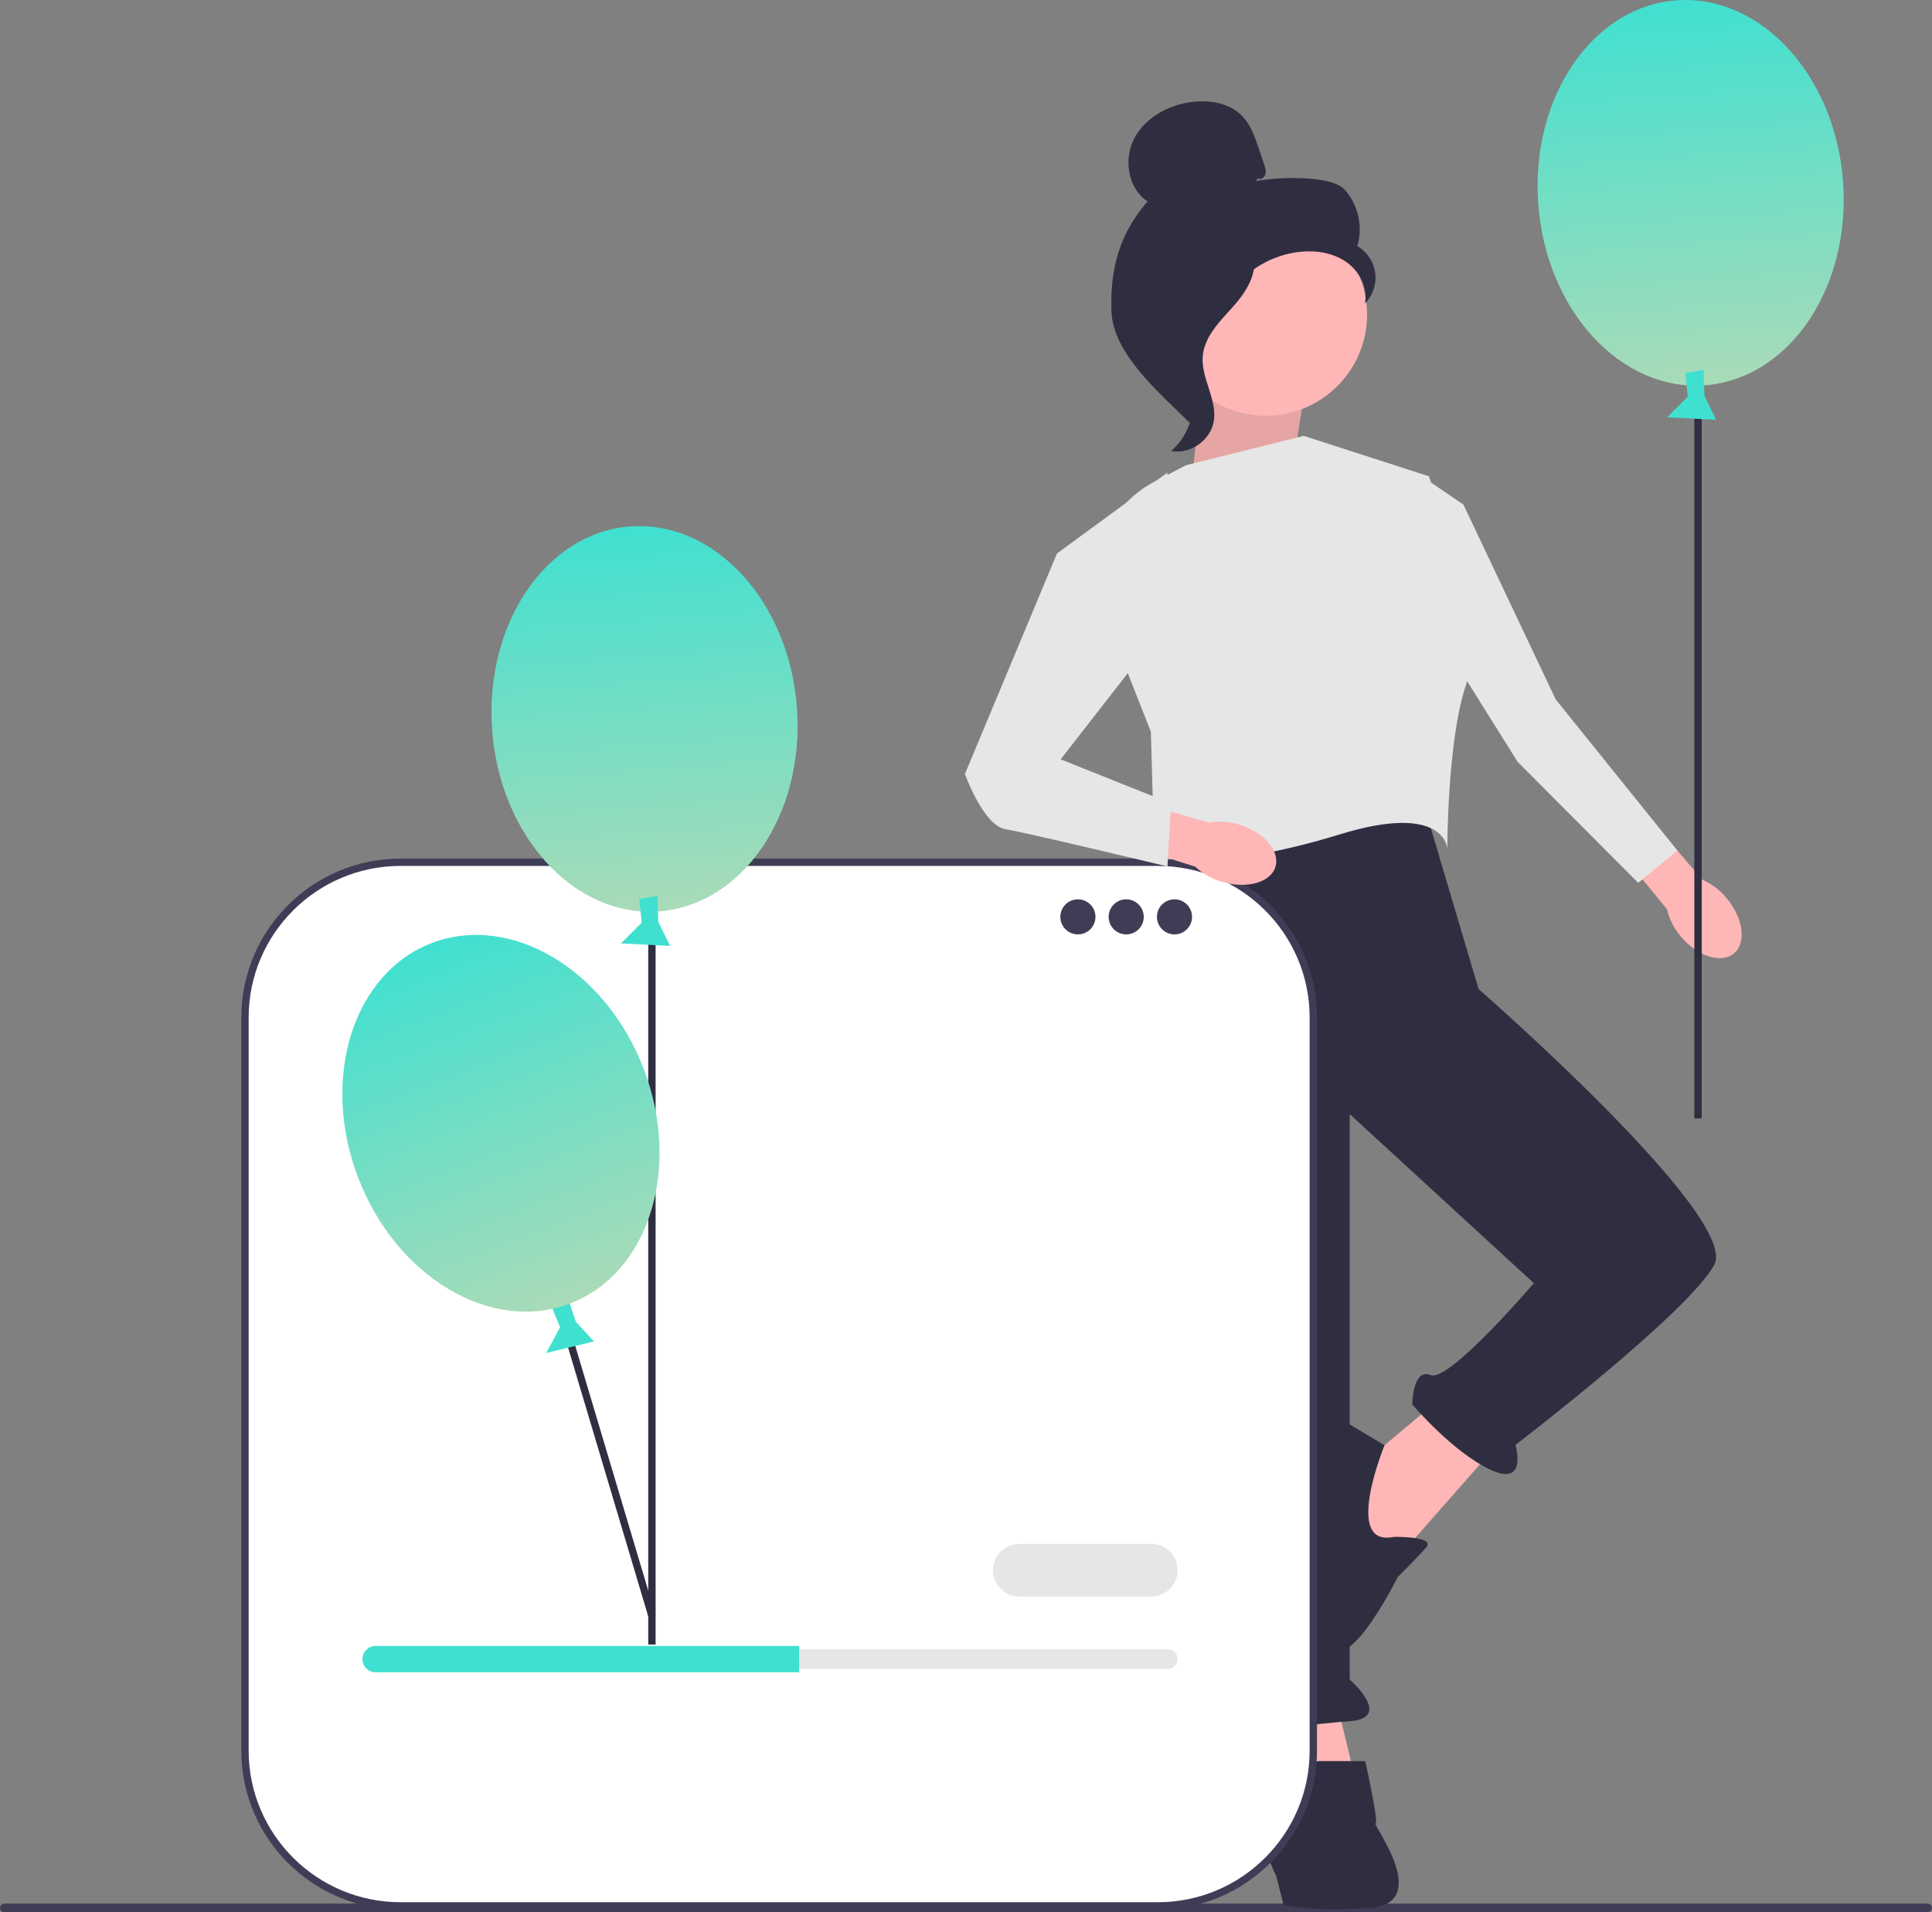 <svg width="390" height="386" viewBox="0 0 390 386" fill="none" xmlns="http://www.w3.org/2000/svg">
<rect x="0" y="0" width="390" height="386" fill="#808080" stroke="none"/>
<g clip-path="url(#clip0_726_2)">
<path d="M390 385.117C390 385.607 389.606 386 389.115 386H0.885C0.394 386 0 385.607 0 385.117C0 384.627 0.394 384.234 0.885 384.234H389.115C389.606 384.234 390 384.627 390 385.117Z" fill="#3F3D56"/>
<path d="M269.486 342.124L273.946 360.675L260.566 364.385L257.593 344.35L269.486 342.124Z" fill="#FFB6B6"/>
<path d="M291.043 282.019L276.92 293.892L268 307.99L280.637 316.153L302.193 291.666L291.043 282.019Z" fill="#FFB6B6"/>
<path d="M286.583 159.582L298.476 199.652C298.476 199.652 351.252 245.659 346.049 255.305C340.845 264.952 305.909 291.665 305.909 291.665C305.909 291.665 308.502 300.207 300.887 296.678C293.273 293.149 285.096 283.503 285.096 283.503C285.096 283.503 285.096 276.082 288.813 277.566C292.529 279.05 309.626 259.015 309.626 259.015L272.459 224.882V339.018C272.459 339.018 281.379 346.804 272.459 347.432C263.54 348.06 255.363 349.544 255.363 349.544C255.363 349.544 244.956 345.834 248.673 342.124L237.523 281.277L229.347 207.073L235.293 168.487L286.583 159.582Z" fill="#2F2E41"/>
<path d="M262.797 358.449C262.797 358.449 263.54 355.481 266.513 355.481H275.594C275.594 355.481 278.407 368.096 277.663 368.096C276.92 368.096 289.556 384.421 276.177 385.163C262.797 385.905 259.08 384.421 259.08 384.421L257.593 378.563C257.593 378.563 255.363 374.774 256.107 371.806C256.85 368.838 262.797 358.449 262.797 358.449Z" fill="#2F2E41"/>
<path d="M281.38 310.216C281.38 310.216 289.917 310.082 287.879 312.375C285.84 314.669 282.123 318.379 282.123 318.379C282.123 318.379 273.282 336.188 269.154 332.849C265.027 329.509 258.337 292.407 260.567 287.955C262.797 283.503 265.77 283.503 265.77 283.503L279.484 291.736C279.484 291.736 270.973 312.442 281.38 310.216Z" fill="#2F2E41"/>
<path d="M260.566 96.509L263.539 77.958L243.469 69.795L240.496 97.993L260.566 96.509Z" fill="#FFB6B6"/>
<path opacity="0.1" d="M260.566 96.509L263.539 77.958L243.469 69.795L240.496 97.993L260.566 96.509Z" fill="black"/>
<path d="M239.382 93.912L263.168 87.976L288.441 96.138C288.441 96.138 299.591 127.304 295.874 138.434C292.158 149.565 292.158 171.306 292.158 171.306C292.158 171.306 291.786 161.809 270.23 168.487C248.673 175.165 233.064 174.423 233.064 174.423L232.32 147.71L222.982 123.982C218.991 113.84 223.293 102.325 232.962 97.269L239.382 93.912Z" fill="#E6E6E6"/>
<path d="M348.571 181.326C351.928 185.34 352.574 190.322 350.014 192.454C347.455 194.586 342.66 193.06 339.303 189.044C337.94 187.458 336.977 185.569 336.495 183.536L322.489 166.349L329.312 160.837L343.644 177.581C345.562 178.419 347.252 179.702 348.571 181.326V181.326Z" fill="#FFB6B6"/>
<path d="M287.361 96.374L282.486 115.65L306.345 153.775L330.701 178.211L338.595 171.673L314.032 141.163L295.413 101.852L287.361 96.374Z" fill="#E6E6E6"/>
<path d="M344.158 77.77C361.148 76.516 373.634 58.106 372.046 36.649C370.457 15.192 355.396 -1.186 338.406 0.067C321.415 1.321 308.929 19.731 310.518 41.188C312.106 62.645 327.167 79.023 344.158 77.77Z" fill="url(#paint0_linear_726_2)"/>
<path d="M343.512 77.77H342.025V225.761H343.512V77.77Z" fill="#2F2E41"/>
<path d="M343.881 74.644L344.06 79.888L346.434 84.743L336.529 84.239L340.693 80.058L340.222 75.294L343.881 74.644Z" fill="#40E0D0"/>
<path d="M255.495 83.922C266.798 83.922 275.961 74.774 275.961 63.491C275.961 52.207 266.798 43.06 255.495 43.06C244.191 43.06 235.028 52.207 235.028 63.491C235.028 74.774 244.191 83.922 255.495 83.922Z" fill="#FFB6B6"/>
<path d="M253.861 36.022C254.453 36.367 255.246 35.845 255.436 35.188C255.626 34.53 255.405 33.831 255.186 33.183L254.081 29.918C253.298 27.602 252.467 25.206 250.771 23.443C248.211 20.783 244.142 20.106 240.48 20.596C235.776 21.226 231.136 23.768 228.949 27.973C226.762 32.177 227.693 38.043 231.645 40.666C226.013 47.11 224.049 54.292 224.359 62.838C224.669 71.385 233.999 79.25 240.083 85.27C241.442 84.448 242.677 80.595 241.93 79.195C241.183 77.796 242.253 76.174 241.328 74.885C240.402 73.595 239.628 75.648 240.564 74.366C241.154 73.557 238.85 71.696 239.728 71.212C243.972 68.87 245.383 63.589 248.049 59.545C251.264 54.667 256.767 51.364 262.59 50.816C265.798 50.514 269.186 51.061 271.815 52.92C274.445 54.779 276.147 58.101 275.537 61.26C277.116 59.659 277.902 57.314 277.606 55.087C277.309 52.86 275.937 50.8 273.994 49.667C275.175 45.767 274.163 41.281 271.421 38.262C268.679 35.244 257.555 35.758 253.551 36.553" fill="#2F2E41"/>
<path d="M253.239 50.935C247.936 51.506 244.108 56.091 240.875 60.325C239.012 62.766 237.06 65.461 237.107 68.53C237.154 71.632 239.232 74.293 240.225 77.232C241.848 82.038 240.266 87.755 236.402 91.047C240.22 91.771 244.347 88.913 245.006 85.09C245.773 80.64 242.394 76.345 242.794 71.847C243.147 67.885 246.275 64.835 248.934 61.872C251.594 58.909 254.091 54.977 252.868 51.191" fill="#2F2E41"/>
<path d="M233.72 174.051H80.842C63.505 174.051 49.451 188.081 49.451 205.388V353.375C49.451 370.681 63.505 384.711 80.842 384.711H233.72C251.057 384.711 265.111 370.681 265.111 353.375V205.388C265.111 188.081 251.057 174.051 233.72 174.051V174.051Z" fill="white"/>
<path d="M233.721 385.453H80.842C63.123 385.453 48.708 371.063 48.708 353.375V205.388C48.708 187.7 63.123 173.31 80.842 173.31H233.721C251.439 173.31 265.855 187.7 265.855 205.388V353.375C265.855 371.063 251.439 385.453 233.721 385.453ZM80.842 174.794C63.943 174.794 50.195 188.518 50.195 205.388V353.375C50.195 370.245 63.943 383.969 80.842 383.969H233.721C250.62 383.969 264.368 370.245 264.368 353.375V205.388C264.368 188.518 250.62 174.794 233.721 174.794H80.842Z" fill="#3F3D56"/>
<path d="M217.59 188.61C219.548 188.61 221.135 187.025 221.135 185.071C221.135 183.117 219.548 181.532 217.59 181.532C215.632 181.532 214.045 183.117 214.045 185.071C214.045 187.025 215.632 188.61 217.59 188.61Z" fill="#3F3D56"/>
<path d="M227.338 188.61C229.296 188.61 230.883 187.025 230.883 185.071C230.883 183.117 229.296 181.532 227.338 181.532C225.38 181.532 223.793 183.117 223.793 185.071C223.793 187.025 225.38 188.61 227.338 188.61Z" fill="#3F3D56"/>
<path d="M237.087 188.61C239.045 188.61 240.632 187.025 240.632 185.071C240.632 183.117 239.045 181.532 237.087 181.532C235.129 181.532 233.542 183.117 233.542 185.071C233.542 187.025 235.129 188.61 237.087 188.61Z" fill="#3F3D56"/>
<path d="M75.83 332.902C74.729 332.902 73.833 333.797 73.833 334.896C73.833 335.432 74.04 335.928 74.417 336.294C74.796 336.682 75.294 336.89 75.83 336.89H235.718C236.819 336.89 237.715 335.996 237.715 334.896C237.715 334.36 237.508 333.864 237.132 333.498C236.752 333.11 236.255 332.902 235.718 332.902H75.83Z" fill="#E6E6E6"/>
<path d="M161.324 332.237V337.554H75.831C75.099 337.554 74.433 337.262 73.954 336.77C73.461 336.291 73.168 335.627 73.168 334.896C73.168 333.434 74.366 332.237 75.831 332.237H161.324V332.237Z" fill="#40E0D0"/>
<path d="M232.39 322.268H205.76C202.823 322.268 200.434 319.884 200.434 316.952C200.434 314.019 202.823 311.635 205.76 311.635H232.39C235.326 311.635 237.716 314.019 237.716 316.952C237.716 319.884 235.326 322.268 232.39 322.268Z" fill="#E6E6E6"/>
<path d="M132.344 326.068L113.729 263.627L112.304 264.05L130.854 326.272" fill="#2F2E41"/>
<path d="M132.989 183.964C149.979 182.71 162.465 164.3 160.877 142.843C159.288 121.386 144.227 105.008 127.237 106.261C110.246 107.515 97.76 125.925 99.349 147.382C100.937 168.839 115.998 185.217 132.989 183.964Z" fill="url(#paint1_linear_726_2)"/>
<path d="M132.343 183.964H130.856V331.955H132.343V183.964Z" fill="#2F2E41"/>
<path d="M114.565 261.818L116.234 266.794L119.896 270.771L110.259 273.107L113.055 267.915L111.243 263.482L114.565 261.818Z" fill="#40E0D0"/>
<path d="M132.712 180.838L132.891 186.082L135.265 190.937L125.36 190.433L129.524 186.252L129.053 181.487L132.712 180.838Z" fill="#40E0D0"/>
<path d="M115.066 263.122C130.978 257.046 137.635 235.829 129.935 215.734C122.234 195.639 103.092 184.274 87.18 190.351C71.268 196.427 64.611 217.644 72.311 237.739C80.012 257.834 99.154 269.199 115.066 263.122Z" fill="url(#paint2_linear_726_2)"/>
<path d="M250.136 166.456C255.15 167.967 258.433 171.775 257.469 174.96C256.505 178.146 251.66 179.502 246.644 177.99C244.632 177.413 242.788 176.364 241.265 174.929L220.101 168.258L222.765 159.91L243.957 166.032C246.021 165.679 248.14 165.824 250.136 166.456Z" fill="#FFB6B6"/>
<path d="M213.365 111.721L235.665 95.396L234.922 126.562L214.109 153.275L236.408 162.18L235.665 174.894C235.665 174.894 207.419 168.116 202.959 167.374C198.499 166.632 194.782 156.243 194.782 156.243L213.365 111.721Z" fill="#E6E6E6"/>
</g>
<defs>
<linearGradient id="paint0_linear_726_2" x1="338.406" y1="0.067" x2="344.138" y2="77.771" gradientUnits="userSpaceOnUse">
<stop stop-color="#40E0D0"/>
<stop offset="1" stop-color="#A9DBB8"/>
</linearGradient>
<linearGradient id="paint1_linear_726_2" x1="127.237" y1="106.261" x2="132.969" y2="183.965" gradientUnits="userSpaceOnUse">
<stop stop-color="#40E0D0"/>
<stop offset="1" stop-color="#A9DBB8"/>
</linearGradient>
<linearGradient id="paint2_linear_726_2" x1="87.18" y1="190.351" x2="114.982" y2="263.154" gradientUnits="userSpaceOnUse">
<stop stop-color="#40E0D0"/>
<stop offset="1" stop-color="#A9DBB8"/>
</linearGradient>
<clipPath id="clip0_726_2">
<rect width="390" height="386" fill="white"/>
</clipPath>
</defs>
</svg>
